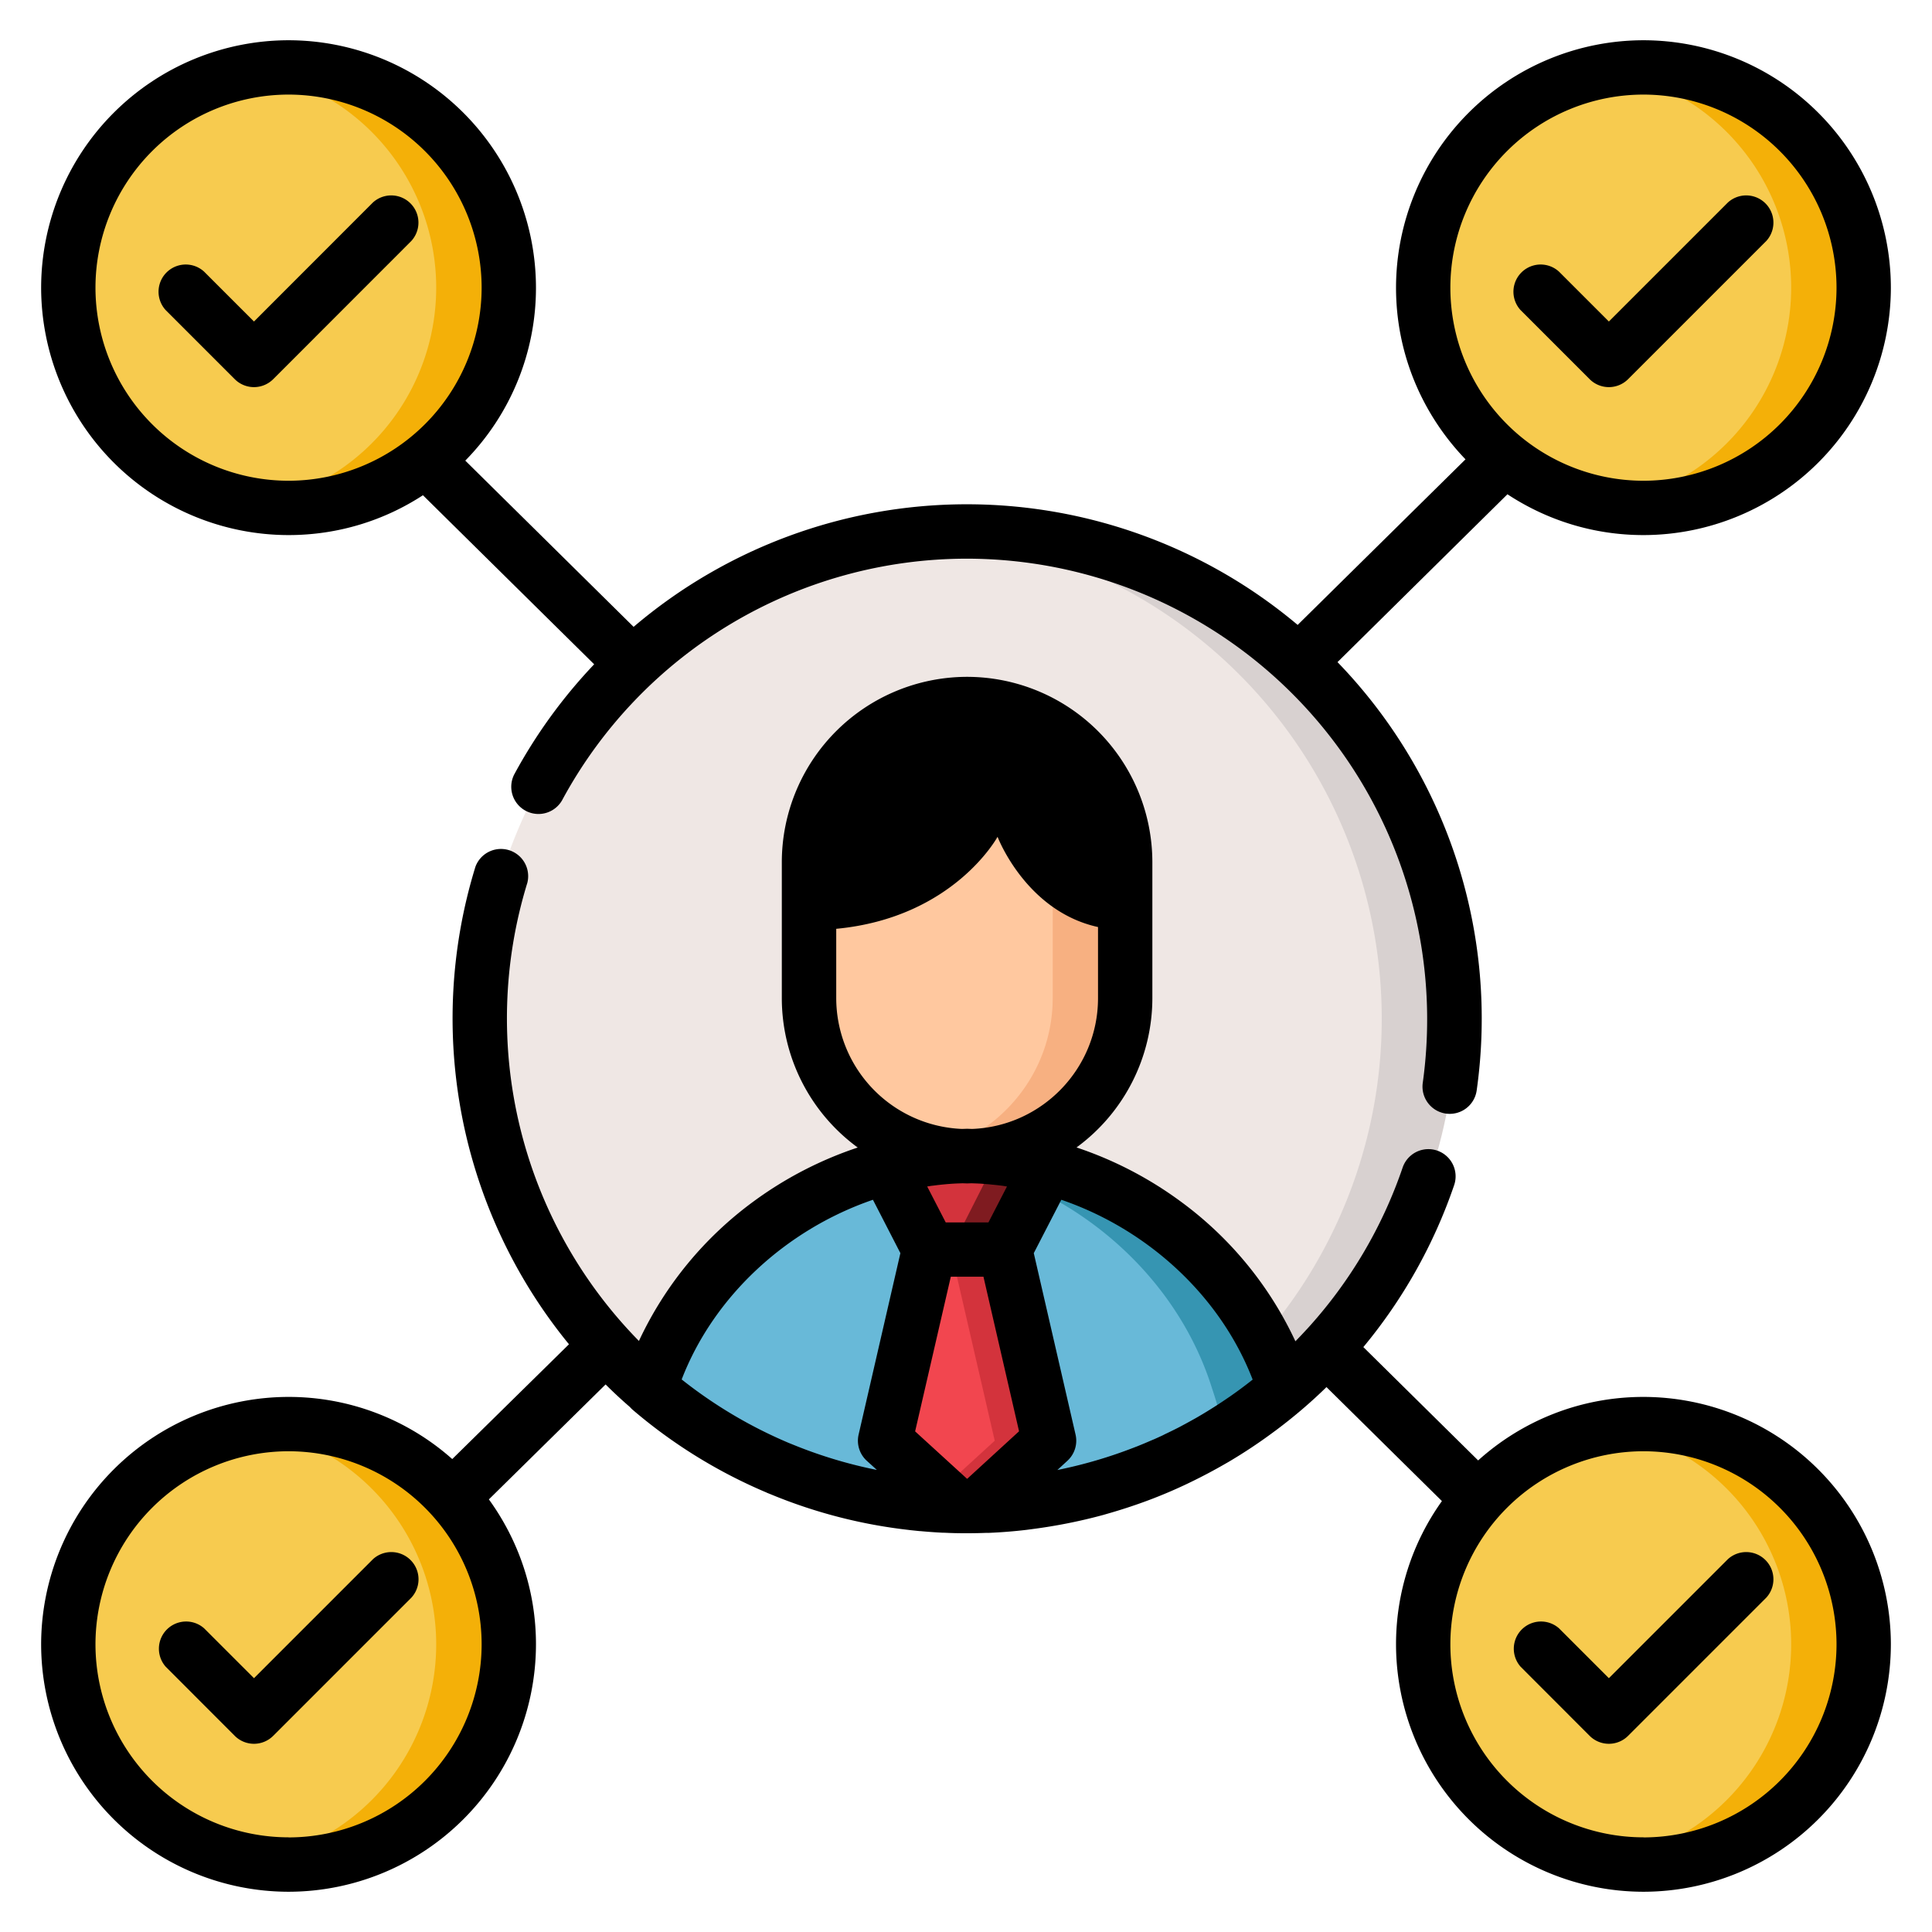 <svg width="24" height="24" fill="none" xmlns="http://www.w3.org/2000/svg">
  <defs/>
  <path d="M3.585 6.31a2.736 2.736 0 100-5.472 2.736 2.736 0 000 5.471z" fill="#F7CB4F"/>
  <path d="M3.584.838c-.153 0-.304.013-.45.037a2.736 2.736 0 010 5.397 2.736 2.736 0 10.45-5.434z" fill="#F4B008"/>
  <path d="M20.416 6.31a2.736 2.736 0 100-5.472 2.736 2.736 0 000 5.471z" fill="#F7CB4F"/>
  <path d="M20.416.838c-.153 0-.304.013-.45.037a2.736 2.736 0 010 5.397 2.736 2.736 0 10.45-5.434z" fill="#F4B008"/>
  <path d="M3.585 23.162a2.736 2.736 0 100-5.472 2.736 2.736 0 000 5.472z" fill="#F7CB4F"/>
  <path d="M3.584 17.69a2.75 2.75 0 00-.45.038 2.736 2.736 0 010 5.397 2.736 2.736 0 10.45-5.434z" fill="#F4B008"/>
  <path d="M20.416 23.162a2.736 2.736 0 100-5.471 2.736 2.736 0 000 5.471z" fill="#F7CB4F"/>
  <path d="M20.416 17.69a2.75 2.75 0 00-.45.038 2.736 2.736 0 010 5.397 2.736 2.736 0 10.45-5.434z" fill="#F4B008"/>
  <path d="M12.014 18.71a6.054 6.054 0 100-12.108 6.054 6.054 0 000 12.108z" fill="#EFE7E4"/>
  <path d="M12.014 6.602c-.152 0-.302.006-.45.017a6.054 6.054 0 010 12.074 6.054 6.054 0 10.45-12.09z" fill="#D8D1D0"/>
  <path d="M12.014 18.71a6.03 6.03 0 003.943-1.461c-.513-1.647-2.15-2.865-3.943-2.89-1.793.025-3.43 1.243-3.944 2.89a6.03 6.03 0 003.944 1.46z" fill="#68B9D8"/>
  <path d="M15.057 17.249c.066.195.115.378.15.55.264-.164.515-.348.75-.55-.513-1.647-2.15-2.865-3.943-2.89a4.055 4.055 0 00-.45.033c1.61.202 3.023 1.349 3.493 2.857z" fill="#3695B2"/>
  <path d="M12.014 14.363a1.97 1.97 0 001.963-1.964v-1.69a1.97 1.97 0 00-1.963-1.964 1.97 1.97 0 00-1.964 1.964v1.69a1.97 1.97 0 001.963 1.964z" fill="#FFC89F"/>
  <path d="M12.014 8.745c-.155 0-.306.02-.45.053a1.971 1.971 0 011.513 1.911v1.69c0 .925-.649 1.706-1.514 1.91.145.035.296.054.45.054a1.97 1.97 0 001.964-1.964v-1.69a1.97 1.97 0 00-1.963-1.964z" fill="#F7B081"/>
  <path d="M12.486 15.523h-.944l-.527-1.025a4.113 4.113 0 01.999-.139c.34.005.676.053.999.139l-.527 1.025z" fill="#D3333C"/>
  <path d="M12.387 14.382l-.577 1.14H12.486l.527-1.024a4.155 4.155 0 00-.626-.116z" fill="#7F1B20"/>
  <path d="M12.014 15.523h-.472l-.547 2.374.886.81a6.476 6.476 0 00.265 0l.886-.81-.547-2.374h-.471z" fill="#F2464F"/>
  <path d="M12.485 15.523h-.675l.547 2.374-.681.623.205.188a6.476 6.476 0 00.265 0l.886-.811-.547-2.374z" fill="#D3333C"/>
  <path d="M4.633 19.369l-1.478 1.478-.62-.62a.338.338 0 00-.477.477l.858.859a.338.338 0 00.478 0l1.717-1.717a.338.338 0 00-.478-.477z" fill="#000"/>
  <path d="M20.416 17.353c-.79 0-1.51.299-2.054.789l-1.426-1.408a6.374 6.374 0 001.128-2.012.338.338 0 10-.64-.218 5.701 5.701 0 01-1.187 2.005l-.005.005a5.921 5.921 0 01-.14.148 4.513 4.513 0 00-1.427-1.738 4.682 4.682 0 00-1.292-.67 2.3 2.3 0 00.942-1.855v-1.69a2.304 2.304 0 00-2.301-2.301 2.304 2.304 0 00-2.302 2.301v1.69a2.3 2.3 0 00.943 1.856 4.684 4.684 0 00-1.293.669 4.514 4.514 0 00-1.425 1.734 5.718 5.718 0 01-1.386-5.692.338.338 0 00-.645-.199 6.391 6.391 0 001.162 5.932l-1.45 1.426a3.06 3.06 0 00-2.034-.772 3.077 3.077 0 00-3.073 3.073A3.077 3.077 0 003.584 23.5a3.077 3.077 0 003.074-3.074c0-.672-.218-1.294-.585-1.8l1.45-1.428c.096.096.196.189.299.278l.028.029c.503.432 1.067.78 1.67 1.035l.01.005.045.018a6.34 6.34 0 001.718.443l.015.002.116.012c.014 0 .027.002.041.003a6.545 6.545 0 00.245.017c.03 0 .058.002.087.003l.063.002a6.523 6.523 0 00.386-.003h.035a6.259 6.259 0 00.466-.037l.068-.009a6.591 6.591 0 00.887-.176l.114-.033.073-.022a6.572 6.572 0 00.435-.15l.058-.023c.121-.048.24-.1.358-.156l.056-.027a6.635 6.635 0 00.419-.222l.049-.028a6.38 6.38 0 00.573-.382l.01-.007c.222-.166.433-.345.631-.539l1.434 1.416a3.056 3.056 0 00-.57 1.78 3.077 3.077 0 003.074 3.073 3.077 3.077 0 003.073-3.074 3.077 3.077 0 00-3.073-3.073zm-4.855-.215a5.66 5.66 0 01-.288.214c-.002 0-.003.002-.005.003a5.799 5.799 0 01-.377.24l-.038.022c-.054.03-.107.06-.162.089l-.041.022c-.06.031-.122.061-.183.09l-.023.012a6.303 6.303 0 01-.103.047l-.043.018a5.679 5.679 0 01-.167.07l-.052.02a5.773 5.773 0 01-.896.266l-.048.01.125-.115a.338.338 0 00.101-.325l-.519-2.254.342-.663c1.072.367 1.976 1.193 2.377 2.234zm-3.75-1.278h.406l.442 1.92-.645.591-.646-.59.443-1.92zm-.243-1.129l.027-.003a3.79 3.79 0 01.244-.024l.038-.002.081-.003.056.002.055-.002.081.003.038.002.101.008.037.004a3.42 3.42 0 01.133.015l.05.008-.23.446h-.531l-.23-.446.05-.008zm-1.18-3.193c1.46-.138 2.004-1.143 2.004-1.143s.35.924 1.248 1.121v.883c0 .875-.695 1.591-1.563 1.625l-.059-.002h-.009l-.059.002a1.628 1.628 0 01-1.562-1.625v-.86zm.456 3.366l.341.663-.519 2.254a.338.338 0 00.101.325l.126.114a5.721 5.721 0 01-1.007-.3l-.092-.037-.016-.007a5.728 5.728 0 01-1.31-.78c.401-1.04 1.305-1.865 2.376-2.232zm-7.26 7.92a2.4 2.4 0 01-2.398-2.398 2.4 2.4 0 012.398-2.398 2.4 2.4 0 012.399 2.399 2.401 2.401 0 01-2.399 2.398zm16.832 0a2.4 2.4 0 01-2.399-2.398 2.4 2.4 0 012.399-2.398 2.4 2.4 0 012.398 2.399 2.401 2.401 0 01-2.398 2.398z" fill="#000"/>
  <path d="M21.464 19.369l-1.478 1.478-.62-.62a.338.338 0 00-.477.477l.858.859a.338.338 0 00.478 0l1.717-1.717a.338.338 0 00-.478-.477zM2.916 4.71a.338.338 0 00.478 0L5.11 2.993a.338.338 0 00-.478-.477L3.155 3.994l-.62-.62a.338.338 0 00-.477.478l.858.858z" fill="#000"/>
  <path d="M3.584 6.647c.616 0 1.19-.182 1.67-.495l2.127 2.1a6.41 6.41 0 00-.994 1.37.338.338 0 00.594.322 5.715 5.715 0 015.033-3.004 5.723 5.723 0 015.66 6.512.338.338 0 10.67.093 6.37 6.37 0 00-1.729-5.32l2.111-2.085c.486.32 1.066.507 1.69.507a3.077 3.077 0 003.073-3.073A3.077 3.077 0 0020.416.5a3.077 3.077 0 00-3.074 3.074c0 .827.33 1.578.863 2.132L16.12 7.763a6.386 6.386 0 00-8.249.024L5.78 5.722a3.063 3.063 0 00.878-2.148A3.077 3.077 0 003.584.5 3.077 3.077 0 00.511 3.574a3.077 3.077 0 003.073 3.073zm14.433-3.073a2.4 2.4 0 012.399-2.399 2.401 2.401 0 012.398 2.399 2.401 2.401 0 01-2.398 2.398 2.4 2.4 0 01-2.399-2.398zM3.584 1.175a2.401 2.401 0 012.399 2.399 2.401 2.401 0 01-2.399 2.398 2.4 2.4 0 01-2.398-2.398 2.4 2.4 0 012.398-2.399z" fill="#000"/>
  <path d="M19.747 4.71a.338.338 0 00.478 0l1.717-1.717a.338.338 0 00-.478-.477l-1.478 1.478-.62-.62a.338.338 0 00-.477.478l.858.858z" fill="#000"/>
</svg>
